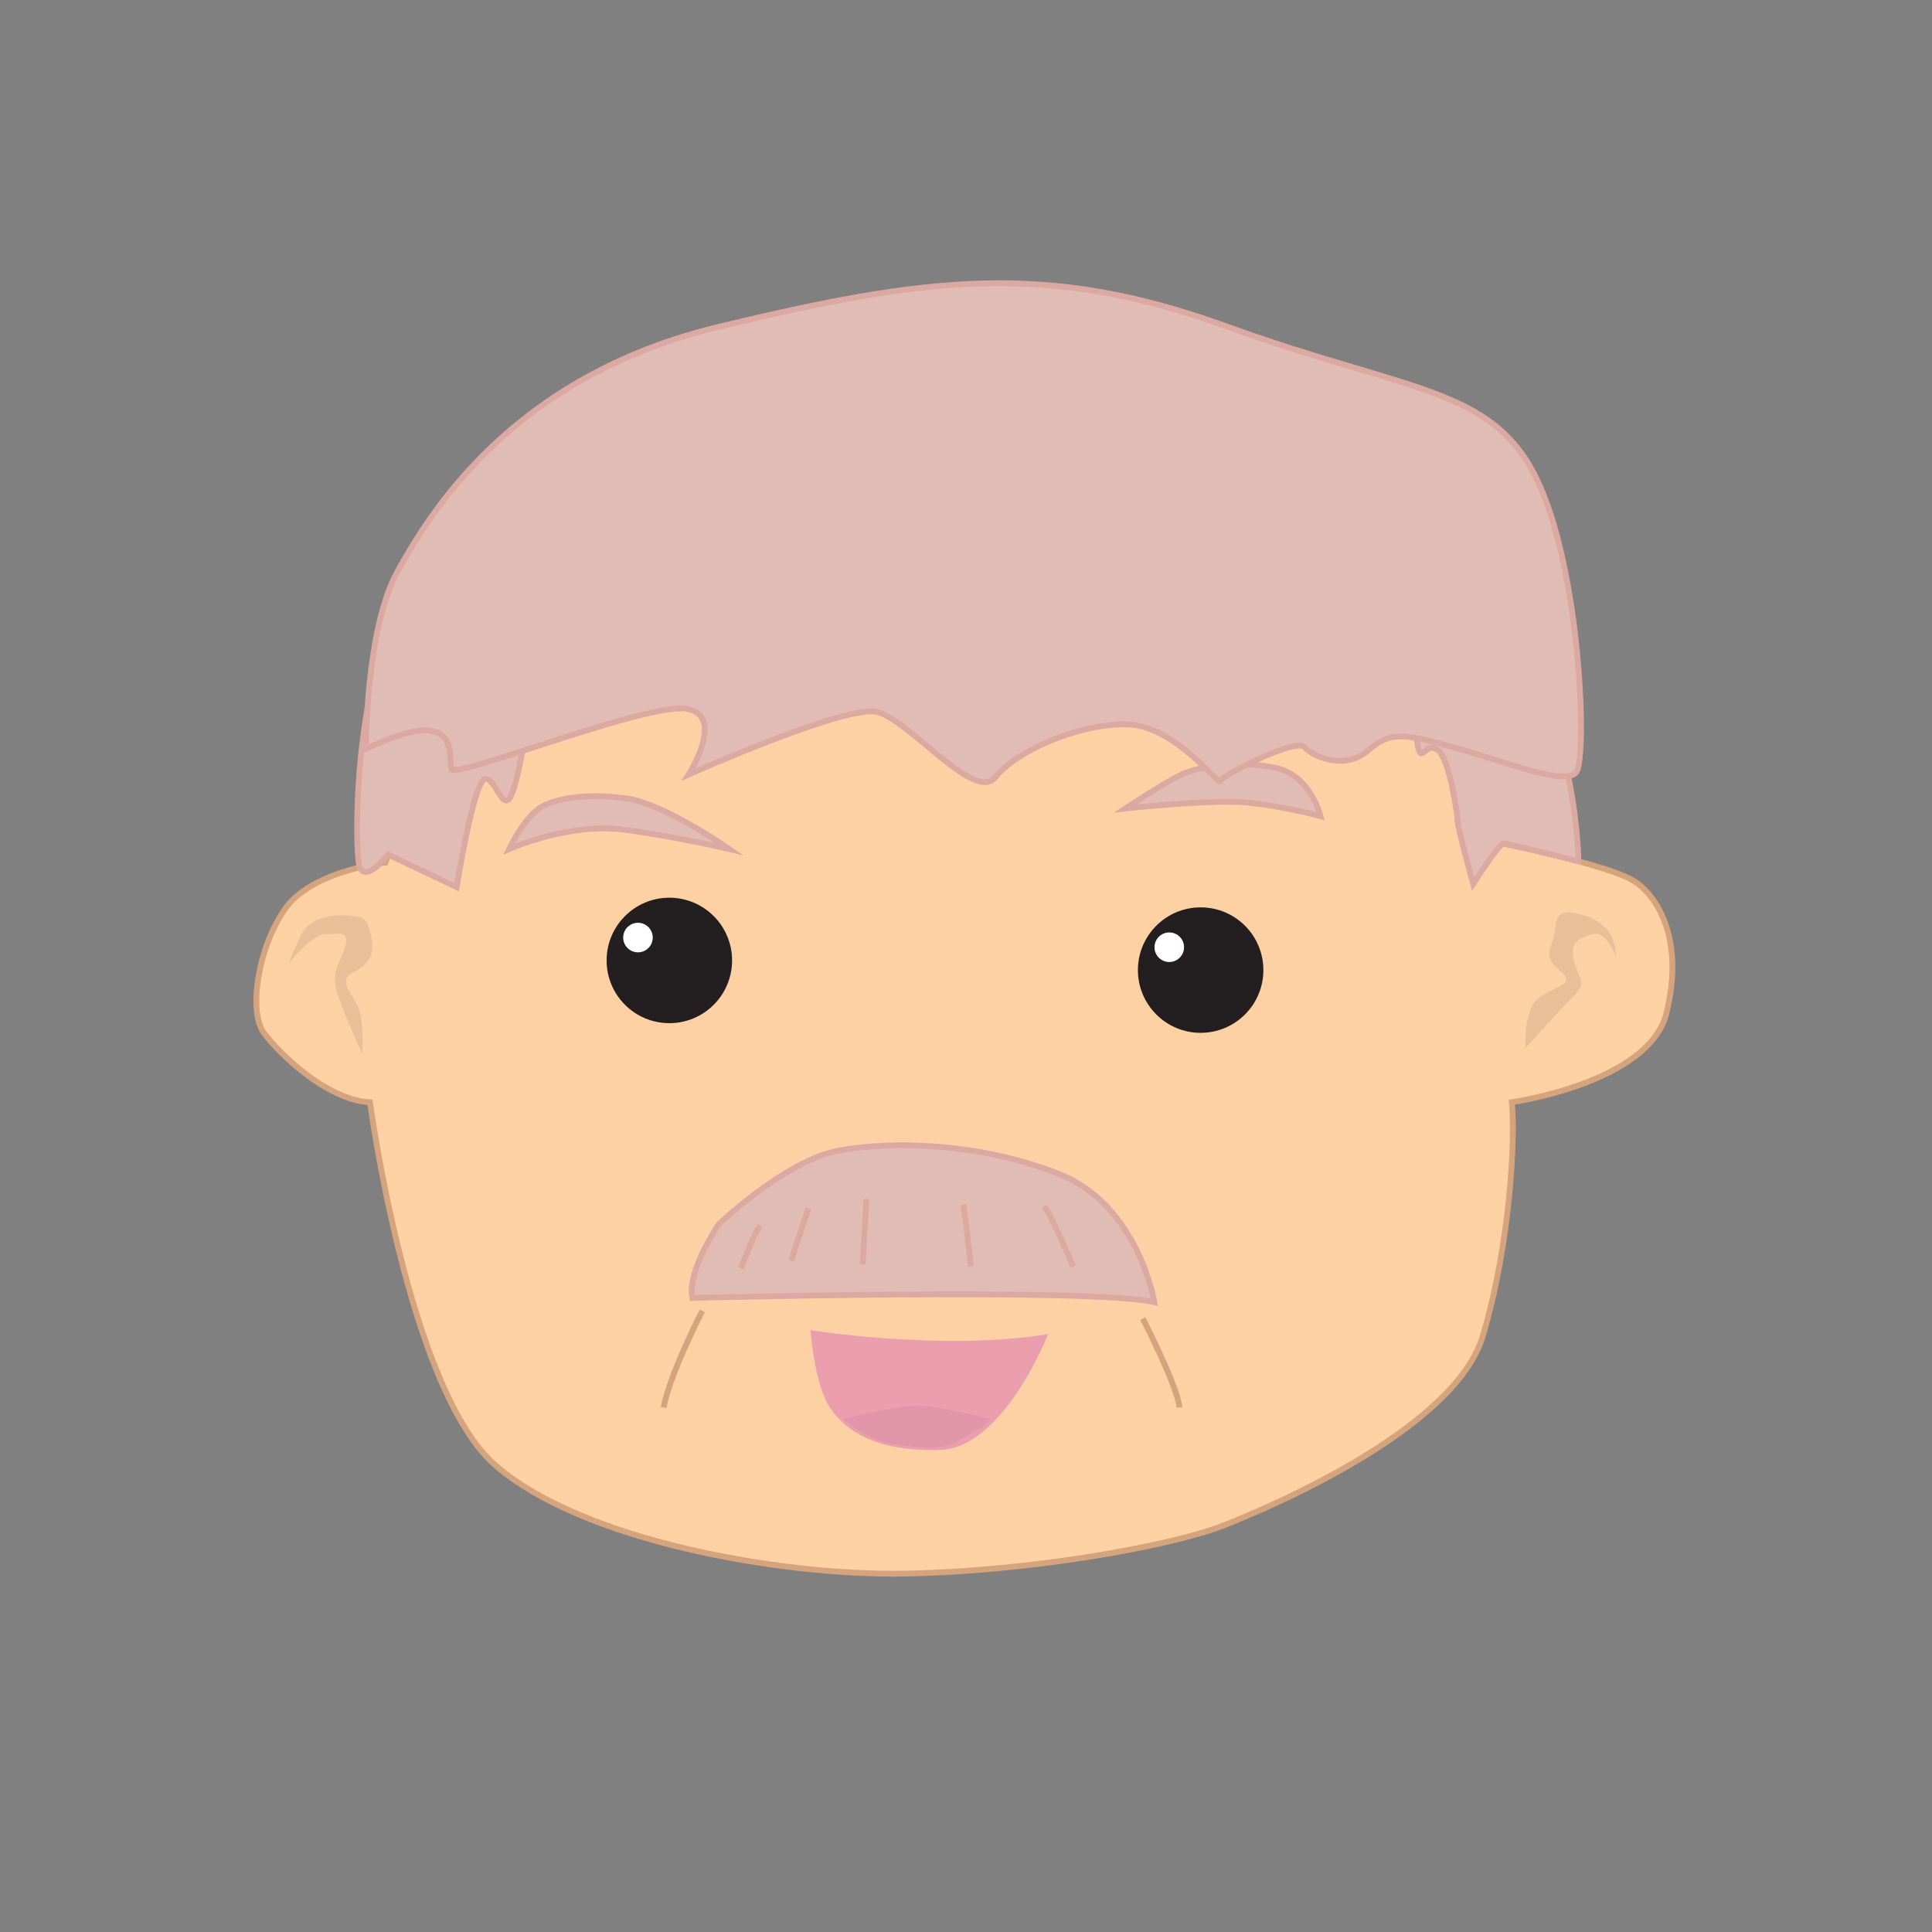 <svg id="Layer_2" data-name="Layer 2" xmlns="http://www.w3.org/2000/svg" viewBox="0 0 1000 1000"><rect x="0" y="0" width="1000" height="1000" fill="#808080" stroke="none"/><defs><style>.cls-1{fill:#fed1a5;stroke:#d6a47c;}.cls-1,.cls-2{stroke-miterlimit:10;stroke-width:3px;}.cls-2{fill:#e1bcb4;stroke:#dba9a1;}.cls-3{fill:#231f20;}.cls-4{fill:#fff;}.cls-5{fill:#eabf98;}.cls-6{fill:#eb9eae;}.cls-7{fill:#e096a8;}</style></defs><title>grandfather1</title><path class="cls-1" d="M191.5,570.5s20,149,65,188,147,57,211,56,138-14,166-25,120-51,134-98,17-102,15-121c0,0,71-10,80-46s-3-59-16-68-74-21-74-21-26-114-73-174-121-89-153-92-114,3-167,38-94,89-107,108-65,110-65,110l-8,21s-38,4-52,24-19,53-11,64S169.5,569.5,191.5,570.5Z"/><path class="cls-2" d="M263.5,439.5s31-14,60-10,54,10,54,10-33-23-52-26-36-1-45,4S263.5,439.5,263.5,439.5Z"/><path class="cls-2" d="M582.5,418.5s45-5,64-3a258.68,258.68,0,0,1,37,7s-5-21-23-25-39-1-48,3S582.5,418.5,582.5,418.5Z"/><path class="cls-2" d="M358.31,671.83s205-5.44,239.19,2.17c0,0-8.2-50-49.21-66.31s-87.47-17.39-114.81-12-61.5,38-61.5,38S355.57,657.69,358.31,671.83Z"/><path class="cls-1" d="M363.5,678.5s-17,33-20,50"/><path class="cls-1" d="M591.5,682.5s18,35,19,46"/><circle class="cls-3" cx="346.45" cy="497.12" r="32.47"/><circle class="cls-4" cx="330.21" cy="485.28" r="7.65"/><circle class="cls-3" cx="621.45" cy="502.12" r="32.47"/><circle class="cls-4" cx="605.21" cy="490.28" r="7.65"/><path class="cls-5" d="M789.5,542.5s-1-20,7-26,19-7,12-13-8-9-5-16-1-17,11-15,18,8,20,13a30.24,30.24,0,0,1,2,10s-5-14-12-12-12,4-10,13,7,12,1,18S789.5,542.5,789.5,542.5Z"/><path class="cls-5" d="M187.5,545.5s1-17-2-24-11-14-3-18,11-9,10-16-2-12-7-13-24-3-30,10-6,14-6,14,12-15,19-15,13-2,10,7-6,11-5,19S187.5,545.5,187.5,545.5Z"/><path class="cls-6" d="M419.5,688.5s69,11,123,2c0,0-23,59-56,60s-49-10-57-22S419.5,688.5,419.5,688.5Z"/><path class="cls-7" d="M436.5,734.5s12,11,26,13,22,2,27,1,19-10,19-10l4-4s-27-7-38-7S436.5,734.5,436.5,734.5Z"/><path class="cls-2" d="M383.5,656.5s7-19,10-22"/><line class="cls-2" x1="409.5" y1="652.5" x2="418.5" y2="625.5"/><path class="cls-2" d="M446.5,654.5c0-1,2-34,2-34"/><path class="cls-2" d="M502.5,655.5s-3-29-4-32"/><path class="cls-2" d="M555.5,655.5s-12-28-15-31"/><path class="cls-2" d="M248.34,266.38s27.34-9.72,40.55-3.06,25.79,45.22,10.7,63l-15.47,37-8.52-7.45s-5.24,40.31-10.18,53.87-8.52-7.46-14.39-6.47-14.67,55.91-14.67,55.91l-35.48-16.87s-12.18,15.84-14.94,5.6S180.62,294.41,248.34,266.38Z"/><path class="cls-2" d="M704.5,304.5s-6,22,0,36,18,31,18,31,5-18,7-14,3,26,5,31,4-5,10,0,10,34,10,37,8,32,8,32,13.25-20.7,15.62-20.85S817,445.8,817,445.8s-.5-53.3-22.5-92.3-35-75-61-78S704.5,304.5,704.5,304.5Z"/><path class="cls-2" d="M189.39,387.69s-.13-62,16.22-91.62S264.47,195,372,169.17s169.63-34,262.88-.21S772,200.18,795.14,247.4s26.56,145.16,20.68,152.37-37-5.71-62.85-12.81-33-8.85-45,1.58-28.53,3-32.8-1.86-42.45,14.5-43.37,17.53-23.52-29.19-49.1-29.3-56.79,14-67.57,27.39-45-30.44-61.54-33.87-97.06,32.42-97.06,32.42,19.38-30.7-1.19-34S236,403.07,233.74,398.15,240.69,362.88,189.39,387.69Z"/></svg>